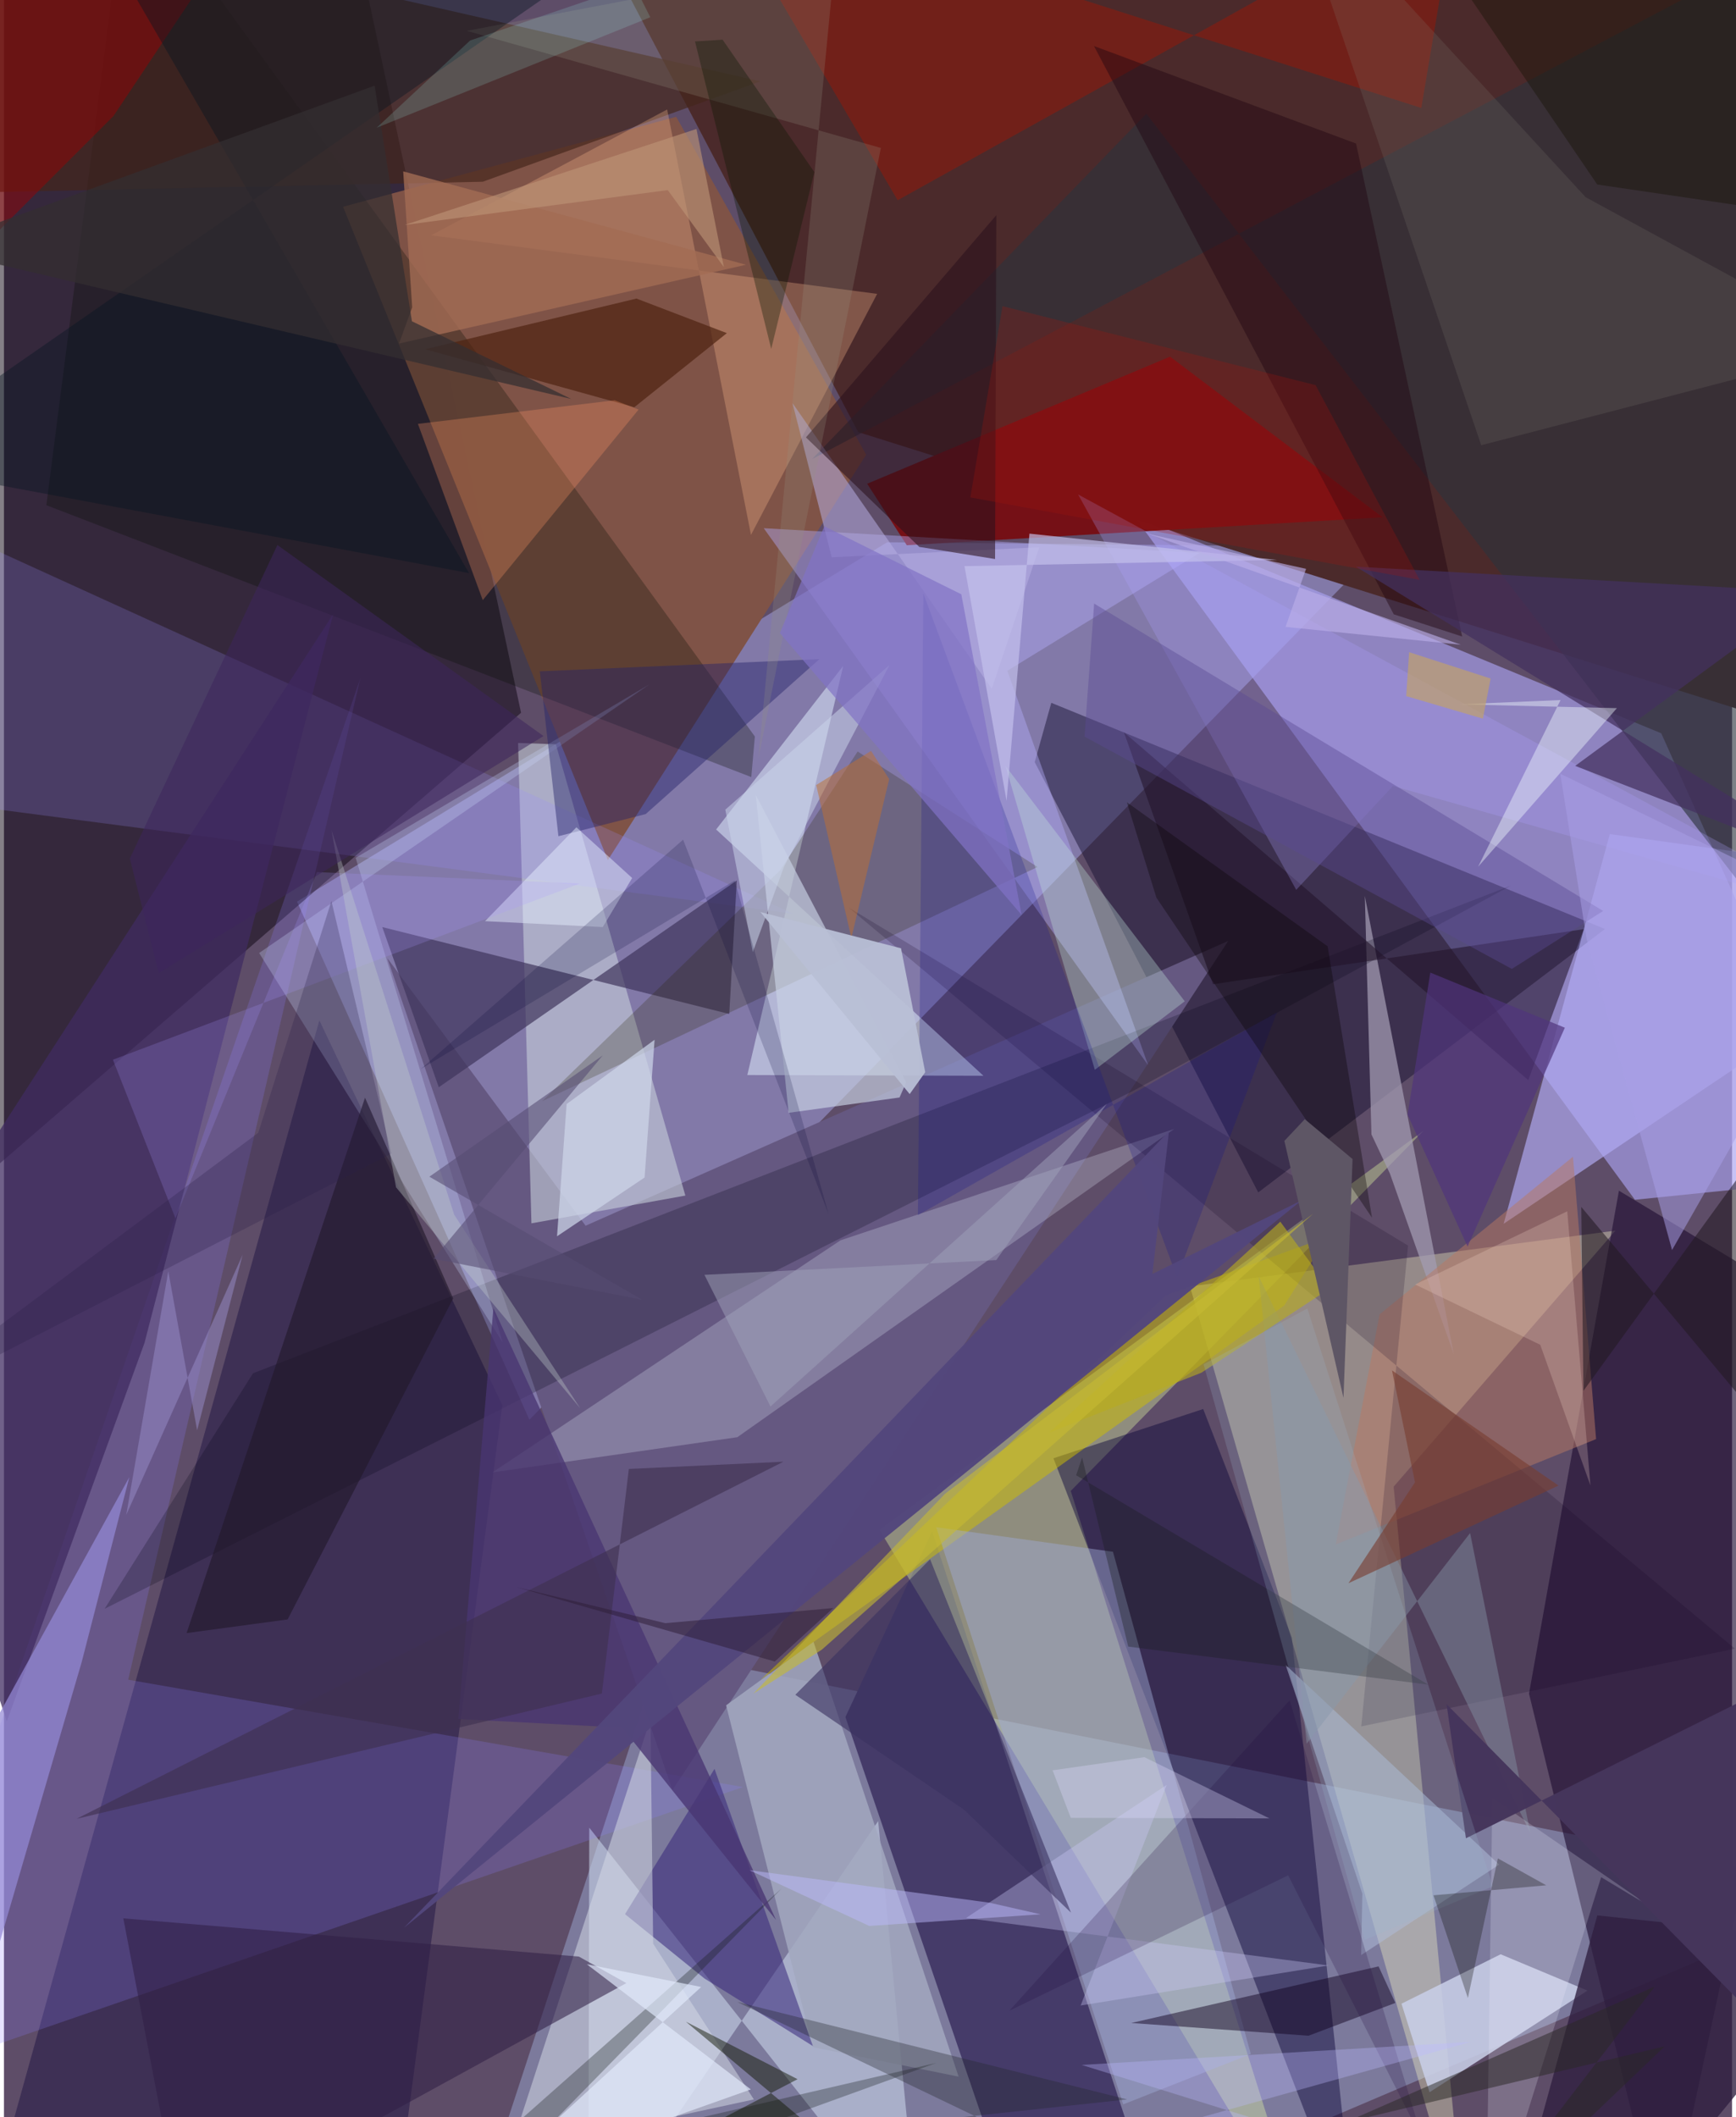 <svg xmlns="http://www.w3.org/2000/svg" width="228" height="278" viewBox="0 0 836 1024"><path fill="#5e4d68" d="M0 0h836v1024H0z"/><path fill="#8d88be" fill-opacity=".749" d="M254.202 686.668l-112.43-250.56L427.29 262.277l238.564 2.345z"/><path fill="#a9a1f0" fill-opacity=".651" d="M898 569.15l-96.25-214.482-255.382-105.505 242.635 331.123z"/><path fill="#4b2a2b" d="M270.886-62L413.25 208.975 898 361.553v-421.41z"/><path fill="#9096be" fill-opacity=".612" d="M496.693 1086l-263.826-27.558 84.851-259.461L898 915.02z"/><path fill="#0f0413" fill-opacity=".51" d="M-15.231-62h178.516l86.875 406.741-262.54 226.925z"/><path fill="#ffffc7" fill-opacity=".341" d="M707.253 1086l-34.958-366.956 107.281-123.826-205.823 26.95z"/><path fill="#211134" fill-opacity=".643" d="M781.276 575.888L898 646.234 803.133 1086l-65.358-266.83z"/><path fill="#7f5347" fill-opacity=".992" d="M292.155 415.985l124.969-196.07-91.925-163.426-161.15 43.518z"/><path fill="#453b69" d="M477.638 1037.183L562.627 1086 449.015 740.756l-41.944 89.717z"/><path fill="#e8fea7" fill-opacity=".357" d="M686.756 546.902L516.08 721.116l113.024 360.003-205.502-341.134z"/><path fill="#271a48" fill-opacity=".576" d="M241.097 679.613L152.58 493.497-12.171 1086l203.282-29.22z"/><path fill="#171133" fill-opacity=".482" d="M506.678 339.929l-8.021 28.687 108.13 208.112 167.755-127.401z"/><path fill="#0e083a" fill-opacity=".467" d="M507.716 705.31l72.44-23.819 42.897 110.604L654.167 1086z"/><path fill="#c9d4e8" fill-opacity=".584" d="M422.92 880.786L282.687 1086l.465-202.007L442.73 1086z"/><path fill="#655881" d="M323.412 865.834l268.86-410.741-310.881 137.742-95.933-129.414z"/><path fill="#dfeefe" fill-opacity=".525" d="M344.528 401.196l129.314 119.112-114.222-.355L406 322.078z"/><path fill="#761017" fill-opacity=".996" d="M417.601 233.967L564.135 172.5l102.815 77.688-230.175 13.528z"/><path fill="#8c7fff" fill-opacity=".216" d="M357.52 864.326L-62 1009.044l234.332-680.73-112.23 484.103z"/><path fill="#c8d1dc" fill-opacity=".584" d="M255.176 591.683l74.472-13.424-62.676-218.293-18.246-.62z"/><path fill="#b1abf4" fill-opacity=".671" d="M876.255 490.537l-16.182-75.548-83.213-11.577-51.354 188.486z"/><path fill="#b3adfa" fill-opacity=".424" d="M485.406 324.418l92.94-56.964-210.785-11.978 185.956 259.703z"/><path fill="#9a8eff" fill-opacity=".208" d="M381.736 441.894L-62 383.766l33.94-81.375 14.437-40.655z"/><path fill="#3f355c" fill-opacity=".69" d="M183.018 448.397l27.341 77.47 144.181-100.03-3.659 64.595z"/><path fill="#050b00" fill-opacity=".278" d="M361.543 375.846L20.507 244.339 59.874-62l303.393 418.214z"/><path fill="#e9f0fb" fill-opacity=".243" d="M566.136 546.04l-161.444 53.866-168.378 112.232 118.458-17.011z"/><path fill="#44251b" fill-opacity=".678" d="M-62 94.107l21.53-147.361 406.306 92.597-134.19 48.553z"/><path fill="#ccbd02" fill-opacity=".514" d="M365.859 812.627l196.288-186.103 78.06-28.273-20.85 33.156z"/><path fill="#c7cde6" fill-opacity=".871" d="M676.082 969.121l47.971-23.91 41.998 17.562-76.403 49.166z"/><path fill="#a49db3" fill-opacity=".722" d="M661.555 548.675l-3.208-115.316 43.071 221.714-30.913-87.422z"/><path fill="#a2a8bf" fill-opacity=".859" d="M461.827 1004.403l-70.52-14.292-41.963-165.332 42.304-30.697z"/><path fill="#f9ba8d" fill-opacity=".31" d="M361.391 258.713l-40.55-205.752-114.189 60.859 215.774 28.317z"/><path fill="#3f2b61" fill-opacity=".745" d="M67.982 649.542L1.367 832.572-62 639.502l221.253-342.458z"/><path fill="#2c323c" fill-opacity=".62" d="M898-45.608L390.94 222.039 552.65 55.013l336.542 436.318z"/><path fill="#010015" fill-opacity=".224" d="M546.91 527.272l182.08-98.924-608.51 235.855-71.78 113.91z"/><path fill="#38277a" fill-opacity=".549" d="M300.453 925.808l38.437 31.117 52.463 32.684-47.601-134.092z"/><path fill="#9a1808" fill-opacity=".49" d="M432.347 96.85l271.24-150.974L685.666 52.22 341.588-57.786z"/><path fill="#d3d9e5" fill-opacity=".529" d="M314.067 940.12l-1.312-108.684-68.108 209.51 118.142-25.526z"/><path fill="#b87a64" fill-opacity=".506" d="M770.235 696.038l-125.97 50.971 21.227-111.293 93.557-76.252z"/><path fill="#292600" fill-opacity=".231" d="M260.432 532.573l115.025-111.616 37.532-57.479 87.036 55.862z"/><path fill="#cad8fe" fill-opacity=".282" d="M123.454 460.923L241.308 649.37l-71.173-234.485 142.053-83.838z"/><path fill="#211329" fill-opacity=".557" d="M737.422 522.434L541.807 354.175l43.098 121.852 179.342-26.62z"/><path fill="#9fabd6" fill-opacity=".459" d="M536.512 750.543l66.675 242.914-61.742 24.365-90.46-279.166z"/><path fill="#311e46" fill-opacity=".565" d="M278.166 946.34l22.915 12.822-214.83 117.786-28.505-149.11z"/><path fill="#c8d1e3" fill-opacity=".663" d="M379.599 538.231l53.662-7.413 3.217-7.355-72.772-138.939z"/><path fill="#9488d5" fill-opacity=".718" d="M37.563 804.047l-78.331 267.594-8.735-156.768L60.644 714.456z"/><path fill="#0f001e" fill-opacity=".471" d="M665.005 951.07l-119.687 27.384 85.8 6.155 41.996-15.865z"/><path fill="#4e2311" fill-opacity=".694" d="M304.921 196.991l-101.15-28.08 102.215-24.506 43.732 16.716z"/><path fill="#262268" fill-opacity=".443" d="M259.23 324.694l9.002 79.754 42.227-10.71 84.027-74.94z"/><path fill="#100024" fill-opacity=".188" d="M656.626 834.993l180.759-37.584-428.91-358.589 270.788 163.614z"/><path fill="#2f1f40" fill-opacity=".788" d="M741.945 1031.484l28.866-105.067L898 939.828 778.022 1086z"/><path fill="#aca2ff" fill-opacity=".255" d="M671.958 380.15L898 444.291 519.659 239.17l105.504 191.218z"/><path fill="#c5eadf" fill-opacity=".325" d="M511.383 462.29l16.355 55.131 43.49-33.129-86.712-113.814z"/><path fill="#b9aee3" fill-opacity=".533" d="M400.45 269.534l-18.967-74.533 96.394 138.13 22.994-68.45z"/><path fill="#ff9866" fill-opacity=".286" d="M295.465 193.599l-95.203 11.415 31.365 85.254 75.394-92.19z"/><path fill="#2b111c" fill-opacity=".576" d="M480.083 104.06l-92.095 107.494 54.813 52.962 36.67 5.863z"/><path fill="#131916" fill-opacity=".306" d="M376.135 913.474L207.201 1086l243.888-88.253-230.506 53.463z"/><path fill="#23192b" fill-opacity=".651" d="M137.233 783.259L88.36 789.86l86.31-258.942L217.323 628z"/><path fill="#afbbd7" fill-opacity=".533" d="M656.566 945.614l.587-29.7-37.12-110.654 103.312 96.571z"/><path fill="#493571" fill-opacity=".776" d="M373.515 928.631l-74.405-93.01-79.303-4.215 16.972-198.737z"/><path fill="#9b0103" fill-opacity=".475" d="M-62 171.069L2.533-62l121.803 11.154L52.977 56.131z"/><path fill="#210610" fill-opacity=".443" d="M705.456 307.87l-33.117-10.753L527.322 22.255l126.782 47.168z"/><path fill="#100f8b" fill-opacity=".224" d="M567.502 617.767L615.82 489.62l-173.682 98.11 2.64-300.729z"/><path fill="#84837b" fill-opacity=".184" d="M714.663 215.34L620.456-62 765.143 95.36 898 167.663z"/><path fill="#43315f" fill-opacity=".729" d="M898 423.942l-137.886-53.508 114.462-84.029-220.544-12.33z"/><path fill="#53477c" fill-opacity=".965" d="M563.63 547.05l-8.05 69.11 72.182-35.591-434.264 351.856z"/><path fill="#e6efff" fill-opacity=".478" d="M232.73 445.536l44.2-45.408 26.982 24.541-14.238 23.72z"/><path fill="#24282d" fill-opacity=".345" d="M474.898 1025.96l-58.5 3.096 126.98-13.637L354.7 968.26z"/><path fill="#cecaf9" fill-opacity=".341" d="M562.507 863.293l-97.088 64.375 175.395 22.958-119.942 19.362z"/><path fill="#989180" fill-opacity=".235" d="M424.223 71.554L223.957 14.921 401.97-19.005l-37.023 386z"/><path fill="#8490a3" fill-opacity=".467" d="M738.434 886.66l-29.151-145.182-79.066 101.89-23.231-226.135z"/><path fill="#f0f3ff" fill-opacity=".208" d="M716.923 1086l3.116-216.417 76.91 52.936-24.277-14.59z"/><path fill="#5a4992" fill-opacity=".424" d="M729.465 468.632l44.184-28.036-246.247-148.673-4.664 64.346z"/><path fill="#061521" fill-opacity=".4" d="M285.619-17.914L-62 223.475l287.006 53.722L53.239-19.38z"/><path fill="#cbd3eb" fill-opacity=".529" d="M428.41 321.619l-51.028 97.561-15.11 41.327-13.294-68.895z"/><path fill="#a26c54" fill-opacity=".788" d="M197.485 148.667l-6.347 17.495 167.867-38.115-165.86-45.167z"/><path fill="#20063c" fill-opacity=".212" d="M621.971 822.414l64.686 213.65-65.385-129.028-134.912 65.496z"/><path fill="#f0fbff" fill-opacity=".42" d="M713.151 419.22l67.155-76.712-76.38-1.845 49.115-2.073z"/><path fill="#060202" fill-opacity=".337" d="M543.215 388.012l97.144 69.702 21.47 131.279L557.515 434.15z"/><path fill="#3a3160" fill-opacity=".6" d="M448.048 754.172l68.147 170.896-51.738-49.8-81.615-55.567z"/><path fill="#cdd5e9" fill-opacity=".722" d="M314.762 502.902l-42.555 31.073-4.644 63.972 42.357-28.423z"/><path fill="#1a1c20" fill-opacity=".357" d="M521.583 704.928l-2.898 8.59 170.353 101.287-145.148-18.402z"/><path fill="#e2eafc" fill-opacity=".678" d="M234.07 1055.703l103.221-94.672-55.316-10.99 79.35 60.533z"/><path fill="#0f1600" fill-opacity=".478" d="M383.918 1005.633l-54.02-27.815 124.596 104.5-123.995-48.83z"/><path fill="#c4c1ed" fill-opacity=".671" d="M485.038 387.332L464.681 273.83l151.277-3.005-119.857-12.726z"/><path fill="#bcb8ff" fill-opacity=".337" d="M521.34 998.729l188.207-11.145-291.075 81.46 348.663 6.1z"/><path fill="#141000" fill-opacity=".38" d="M667.843-62L770.796 89.247l114.28 16.823L815.487-62z"/><path fill="#45355c" fill-opacity=".984" d="M697.874 824.231l166.572 168.813L898 794.22l-190.736 94.887z"/><path fill="#3f3051" fill-opacity=".627" d="M289.25 819.102L35.124 879.7l341.95-172.716-74.766 3.495z"/><path fill="#988ecb" fill-opacity=".494" d="M115.447 606.928l-21.999 84.856-13.953-76.915L59.158 732.7z"/><path fill="#a3140c" fill-opacity=".263" d="M684.832 280.452L467.51 240.585l15.56-92.506 151.448 38.198z"/><path fill="#2a2826" fill-opacity=".51" d="M803.482 989.714l-154.911 36.935 150.038-65.817L702.655 1086z"/><path fill="#ac96ff" fill-opacity=".208" d="M82.954 589.227L52.72 512.543l225.876-85.22-127.196-5.52z"/><path fill="#292047" fill-opacity=".271" d="M187.439 557.916l-29.024-122.145-35.383 112.103-185.032 138z"/><path fill="#b6ab1f" fill-opacity=".62" d="M505.609 692.966l111.854-102.084 23.782 32.405-61.97 40.648z"/><path fill="#bd6f32" fill-opacity=".506" d="M392.928 379.698l26.562-16.506 8.755 13.643-18.297 76.798z"/><path fill="#221921" fill-opacity=".553" d="M763.064 583.742l1.032 88.98 76.57-105.594 11.278 122.86z"/><path fill="#b9bfd5" fill-opacity=".941" d="M365.975 441.128l68.005 17.528 11.703 59.944-7.515 10.565z"/><path fill="#4f347c" fill-opacity=".694" d="M679.022 539.11l11.01-68.698 65.087 26.653-47.065 105.875z"/><path fill="#bebbff" fill-opacity=".471" d="M360.62 904.53l116.03 15.718 24.86 5.64-82.896 5.621z"/><path fill="#050033" fill-opacity=".184" d="M328.56 406.124l70.43 181.247-45.482-161.493-151.945 91.227z"/><path fill="#332e31" fill-opacity=".725" d="M274.427 192.96l-310.921-73.036 215.819-78.498 18.04 113.957z"/><path fill="#99b6ce" fill-opacity=".216" d="M630.535 632.87l89.742 279.48-61.975 25.853-77.968-278.348z"/><path fill="#fad9cd" fill-opacity=".235" d="M767.502 718.478l-24.289-68.058-60.524-29.156 73.59-35.403z"/><path fill="#a89fe6" fill-opacity=".518" d="M806.977 604.607l-41.34-150.513-12.723-79.864L898 444.72z"/><path fill="#c6d1cd" fill-opacity=".341" d="M189.673 574.26L158.45 401.515l59.383 186.022 60.962 93.624z"/><path fill="#564b72" fill-opacity=".573" d="M289.664 510.465l-81.874 98.341 100.96 19.84-102.953-59.518z"/><path fill="#061700" fill-opacity=".337" d="M371.182 168.758l20.872-85.518-44.41-64.044-13.334.853z"/><path fill="#9cfff2" fill-opacity=".161" d="M225.503 19.6l79.243-26.975L312.67 8.34 180.32 61.772z"/><path fill="#9fa0b9" fill-opacity=".506" d="M338.874 616.596l31.954 63.683 162.714-146.414-53.482 75.58z"/><path fill="#5e5665" d="M652.422 560.59l-23.116-19.274-9.881 10.502 28.6 124.281z"/><path fill="#8173c5" fill-opacity=".698" d="M463.14 287.436l-66.276-32.9-21.5 51.66L492.318 442.55z"/><path fill="#bfa06f" fill-opacity=".706" d="M719.203 328.181l-39.426-12.737-1.396 21.242 37.081 10.904z"/><path fill="#bd9577" fill-opacity=".608" d="M193.831 108.818l141.195-46.446 13.252 66.813-27.157-37.244z"/><path fill="#e0dcff" fill-opacity=".318" d="M551.71 849.883l60.497 29.62-96.113-.277-8.796-22.986z"/><path fill="#783d30" fill-opacity=".612" d="M682.62 716.942l-11.122-54.116 80.564 55.706-101.635 47.22z"/><path fill="#3d255c" fill-opacity=".545" d="M60.893 415.263l13.956 55.392L261.03 356.001l-128.74-92.405z"/><path fill="#bbafe9" fill-opacity=".631" d="M619.98 303.203l84.809 8.636-151.17-53.603 76.31 16.894z"/><path fill="#c6ba33" fill-opacity=".596" d="M395.717 797.84l-33.147 21.288 92.732-96.676 178.024-135.406z"/><path fill="#2f1e38" fill-opacity=".525" d="M319.95 785.08l81.225-7.324-28.28 25.873-124.92-35.992z"/><path fill="#090900" fill-opacity=".29" d="M708.208 966.376l14.505-67.541 23.395 13.016-54.547 4.841z"/></svg>